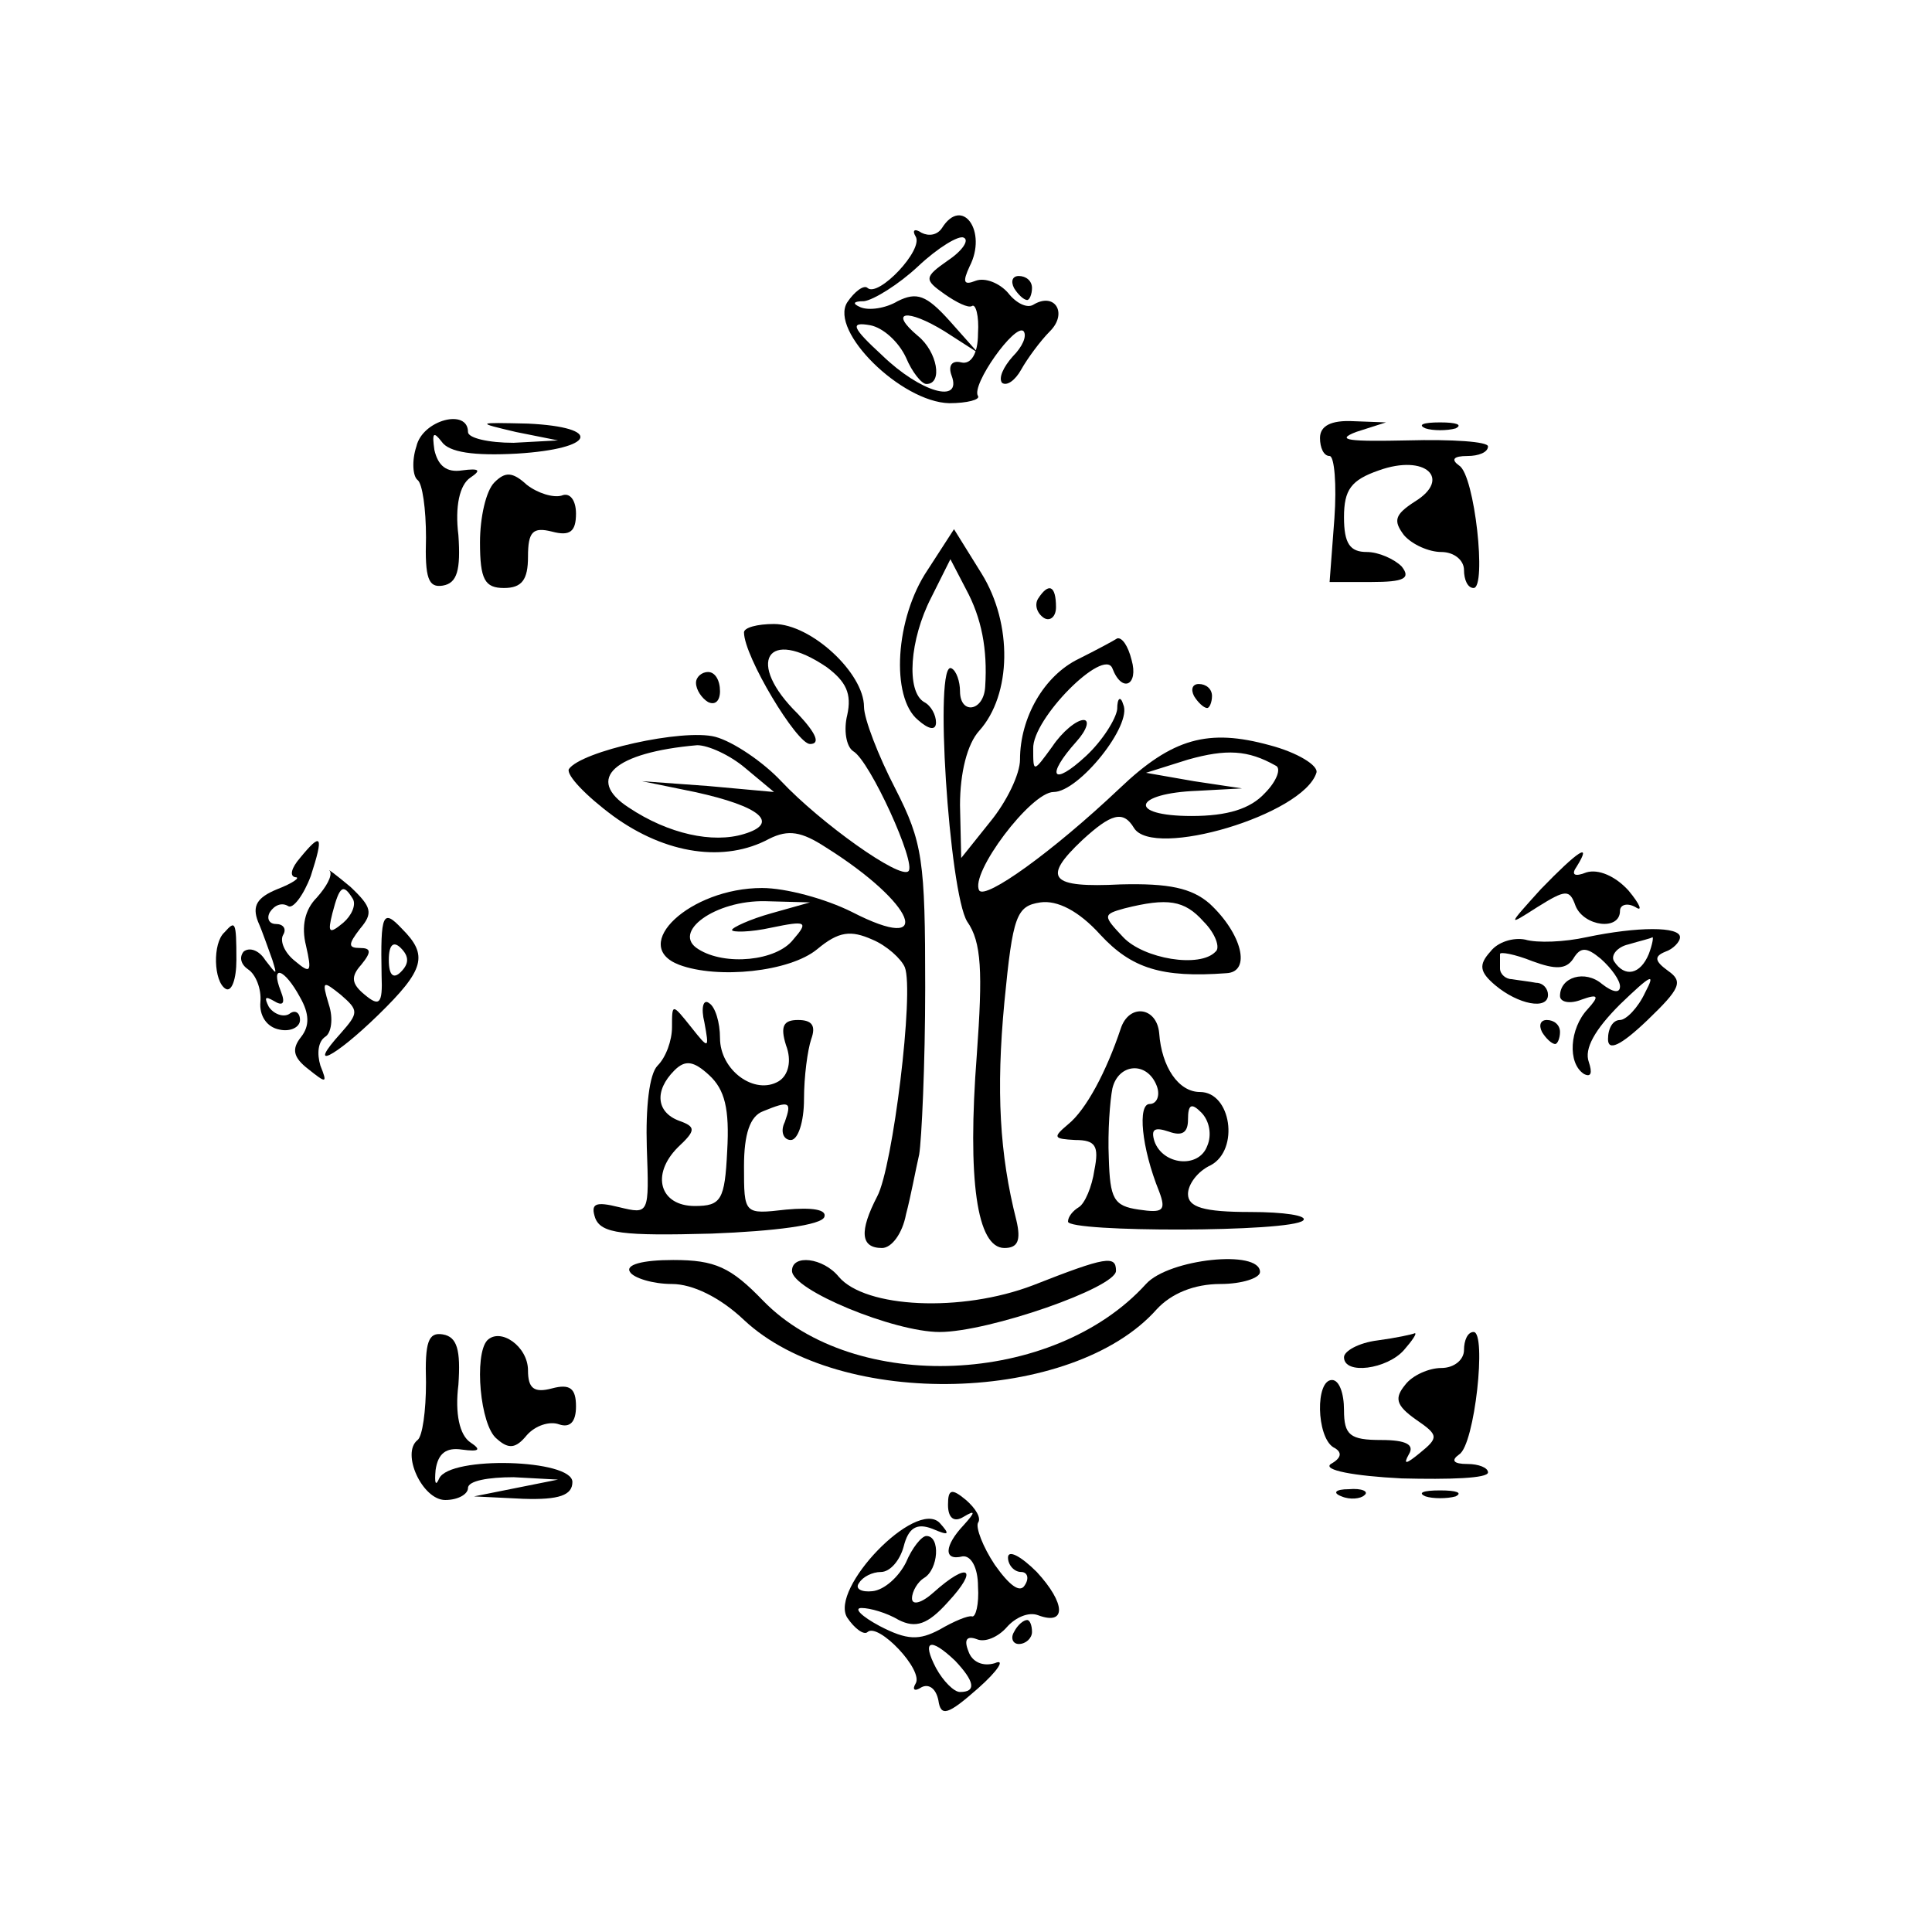 <?xml version="1.0" standalone="no"?>
<!DOCTYPE svg PUBLIC "-//W3C//DTD SVG 20010904//EN"
 "http://www.w3.org/TR/2001/REC-SVG-20010904/DTD/svg10.dtd">
<svg version="1.0" xmlns="http://www.w3.org/2000/svg"
 width="161pt" height="161pt" viewBox="0 0 161 161"
 preserveAspectRatio="xMidYMid meet">
<g transform="translate(0,161) scale(0.1,-0.1)"
fill="#000000" stroke="none">
<path d="M785 1420 c-4 -6 -11 -7 -17 -4 -6 4 -8 2 -5 -3 7 -11 -31 -51 -40
-43 -3 3 -11 -3 -17 -12 -15 -24 45 -83 85 -84 15 0 26 3 24 6 -6 9 31 61 38
54 3 -4 -1 -13 -9 -21 -8 -9 -12 -18 -9 -22 4 -3 11 2 16 11 5 9 16 24 24 32
15 15 4 33 -14 22 -5 -3 -14 1 -21 10 -7 8 -19 13 -27 10 -10 -4 -11 -1 -5 12
15 29 -6 59 -23 32z m5 -27 c-20 -14 -20 -16 -3 -28 10 -7 20 -12 23 -10 3 2
6 -8 5 -23 0 -17 -6 -26 -14 -24 -8 2 -11 -3 -8 -11 9 -24 -26 -14 -58 17 -25
23 -27 28 -10 25 11 -2 24 -14 30 -27 5 -12 13 -22 17 -22 14 0 9 27 -7 40
-25 21 -9 23 22 4 l28 -18 -24 27 c-19 21 -27 24 -43 16 -10 -6 -24 -8 -31 -5
-7 3 -6 5 3 5 8 1 29 14 45 29 17 16 34 26 38 24 5 -2 -1 -11 -13 -19z"/>
<path d="M845 1370 c3 -5 8 -10 11 -10 2 0 4 5 4 10 0 6 -5 10 -11 10 -5 0 -7
-4 -4 -10z"/>
<path d="M347 1238 c-4 -12 -3 -25 1 -28 4 -3 7 -24 7 -48 -1 -34 2 -42 14
-40 12 2 15 13 13 42 -3 24 1 42 10 48 9 6 8 8 -7 6 -13 -2 -20 4 -23 17 -2
14 -1 16 6 7 6 -9 27 -12 63 -10 65 4 72 22 9 25 -43 1 -44 1 -10 -7 l35 -7
-37 -2 c-21 0 -38 4 -38 9 0 20 -38 10 -43 -12z"/>
<path d="M1100 1245 c0 -8 3 -15 8 -15 4 0 6 -24 4 -52 l-4 -53 35 0 c27 0 33
3 25 13 -6 6 -19 12 -29 12 -14 0 -19 7 -19 29 0 23 6 31 29 39 39 14 61 -7
30 -26 -17 -11 -18 -16 -9 -28 7 -8 21 -14 31 -14 11 0 19 -7 19 -15 0 -8 3
-15 8 -15 11 0 1 94 -12 102 -7 5 -5 8 7 8 9 0 17 3 17 8 0 4 -30 6 -67 5 -48
-1 -61 0 -43 7 l25 8 -27 1 c-19 1 -28 -4 -28 -14z"/>
<path d="M1188 1253 c6 -2 18 -2 25 0 6 3 1 5 -13 5 -14 0 -19 -2 -12 -5z"/>
<path d="M412 1208 c-7 -7 -12 -29 -12 -50 0 -31 4 -38 20 -38 15 0 20 7 20
26 0 21 4 25 20 21 15 -4 20 0 20 15 0 11 -5 18 -12 15 -7 -2 -20 2 -29 9 -12
11 -18 11 -27 2z"/>
<path d="M773 1135 c-27 -40 -31 -106 -8 -125 9 -8 15 -9 15 -2 0 6 -4 14 -10
17 -15 9 -12 52 6 87 l16 32 13 -25 c13 -24 18 -50 16 -81 -1 -21 -21 -24 -21
-4 0 8 -3 17 -7 19 -15 9 -2 -187 13 -211 12 -17 13 -42 8 -111 -8 -104 0
-161 23 -161 11 0 14 6 10 23 -14 55 -17 108 -10 182 7 72 10 80 30 83 14 2
32 -7 50 -27 26 -28 51 -36 105 -32 21 1 13 33 -14 58 -15 13 -34 17 -74 16
-59 -3 -66 5 -32 37 24 22 34 25 43 10 16 -26 141 11 152 46 2 6 -16 17 -39
23 -51 14 -81 6 -125 -36 -56 -53 -112 -93 -117 -85 -8 14 43 82 62 82 21 0
66 56 58 73 -2 7 -5 6 -5 -4 -1 -8 -12 -26 -26 -39 -28 -26 -34 -17 -8 12 9
10 11 18 6 18 -6 0 -18 -10 -26 -22 -16 -22 -16 -22 -16 -2 -1 25 59 85 66 67
8 -21 22 -14 16 7 -3 12 -8 19 -12 18 -3 -2 -18 -10 -32 -17 -29 -14 -49 -49
-49 -84 0 -12 -11 -35 -25 -52 l-24 -30 -1 44 c0 27 6 51 16 62 27 30 28 89 2
131 l-23 37 -22 -34z m290 -163 c5 -2 1 -13 -9 -23 -12 -13 -31 -19 -61 -19
-54 0 -49 19 5 21 l37 2 -40 6 -40 7 35 11 c32 9 50 8 73 -5z m-60 -130 c10
-10 14 -22 10 -25 -13 -14 -60 -6 -77 12 -17 18 -17 19 1 24 36 9 50 7 66 -11z"/>
<path d="M865 1111 c-3 -5 -1 -12 5 -16 5 -3 10 1 10 9 0 18 -6 21 -15 7z"/>
<path d="M620 1083 c0 -20 44 -93 55 -93 9 0 5 9 -10 25 -44 43 -26 73 24 39
16 -12 21 -22 17 -40 -3 -12 -1 -26 5 -30 14 -8 53 -94 46 -100 -7 -7 -73 40
-106 75 -15 16 -40 33 -55 37 -27 7 -112 -12 -122 -27 -2 -5 14 -22 37 -39 44
-32 93 -39 130 -19 16 8 27 6 47 -7 75 -47 92 -90 22 -54 -22 11 -55 20 -75
20 -60 0 -111 -48 -69 -64 32 -12 92 -6 115 13 18 15 28 16 46 8 12 -5 24 -16
27 -23 8 -20 -10 -167 -23 -191 -15 -29 -14 -43 4 -43 8 0 17 12 20 28 4 15 8
37 11 50 2 12 5 75 5 139 0 106 -2 121 -25 166 -14 27 -26 58 -26 68 0 28 -44
69 -75 69 -14 0 -25 -3 -25 -7z m1 -113 l24 -20 -55 5 -55 4 44 -9 c55 -12 71
-26 41 -35 -26 -8 -63 0 -96 22 -37 24 -12 46 57 52 9 0 27 -8 40 -19z m22
-121 c-18 -5 -33 -12 -33 -14 0 -2 15 -2 33 2 29 6 31 5 18 -10 -14 -18 -57
-22 -79 -8 -23 14 14 41 56 40 l37 -1 -32 -9z"/>
<path d="M580 1041 c0 -6 5 -13 10 -16 6 -3 10 1 10 9 0 9 -4 16 -10 16 -5 0
-10 -4 -10 -9z"/>
<path d="M995 1030 c3 -5 8 -10 11 -10 2 0 4 5 4 10 0 6 -5 10 -11 10 -5 0 -7
-4 -4 -10z"/>
<path d="M250 895 c-7 -8 -9 -15 -4 -16 5 0 -2 -5 -15 -10 -17 -7 -21 -14 -16
-27 4 -9 9 -24 12 -32 4 -13 4 -13 -6 0 -5 8 -13 11 -18 7 -4 -5 -2 -11 4 -15
6 -4 11 -16 10 -27 -1 -11 5 -21 16 -23 9 -2 17 2 17 8 0 6 -4 9 -9 5 -5 -3
-13 0 -17 6 -4 8 -3 9 4 5 8 -5 10 -2 6 8 -9 23 3 19 16 -5 8 -14 8 -24 1 -33
-8 -10 -7 -17 6 -27 15 -12 16 -12 10 3 -3 10 -2 20 4 24 5 3 7 15 3 27 -6 20
-5 20 10 8 15 -13 15 -15 0 -32 -29 -32 -6 -21 31 15 39 38 42 50 20 72 -16
17 -18 13 -17 -39 1 -24 -2 -26 -14 -16 -11 9 -12 15 -3 25 9 11 8 14 -1 14
-10 0 -10 3 0 16 11 13 10 18 -8 35 -12 10 -20 16 -17 13 2 -4 -3 -13 -11 -22
-10 -10 -13 -24 -9 -40 5 -22 4 -24 -9 -13 -9 7 -13 17 -10 22 3 5 0 9 -6 9
-6 0 -8 5 -5 10 4 6 10 8 15 5 4 -3 13 9 19 25 11 34 9 37 -9 15z m44 -34 c3
-5 -1 -14 -8 -20 -12 -10 -13 -8 -9 8 6 23 9 25 17 12z m40 -61 c-6 -6 -10 -3
-10 10 0 13 4 16 10 10 7 -7 7 -13 0 -20z"/>
<path d="M1284 869 c-28 -31 -28 -31 -3 -15 24 15 27 15 32 1 7 -17 37 -21 37
-4 0 5 6 7 13 3 6 -4 4 2 -6 14 -11 12 -25 18 -35 15 -10 -4 -13 -2 -8 5 13
21 1 13 -30 -19z"/>
<path d="M187 833 c-10 -9 -9 -41 1 -47 5 -3 9 8 9 24 0 33 -1 33 -10 23z"/>
<path d="M1322 829 c-18 -4 -41 -5 -51 -2 -10 2 -23 -2 -29 -10 -10 -11 -9
-17 4 -28 19 -16 44 -21 44 -8 0 5 -4 10 -10 10 -5 1 -14 2 -20 3 -5 0 -10 4
-10 9 0 4 0 9 0 12 0 2 12 0 27 -6 19 -7 28 -7 34 2 6 10 11 10 23 0 9 -8 16
-18 16 -23 0 -6 -6 -5 -15 2 -14 12 -35 6 -35 -10 0 -5 8 -7 18 -3 14 5 15 3
5 -8 -15 -16 -17 -45 -3 -54 6 -3 7 1 4 10 -4 11 5 27 26 48 26 25 30 27 21
10 -6 -13 -16 -23 -21 -23 -6 0 -10 -7 -10 -16 0 -10 10 -6 33 16 27 26 30 32
17 41 -11 8 -12 12 -2 16 6 2 12 8 12 12 0 9 -35 9 -78 0z m52 -14 c-7 -17
-20 -20 -29 -6 -3 5 3 12 12 14 10 3 19 5 20 6 1 0 0 -6 -3 -14z"/>
<path d="M587 758 c4 -22 4 -23 -11 -4 -16 20 -16 20 -16 0 0 -11 -5 -25 -12
-32 -7 -7 -10 -35 -9 -68 2 -56 2 -56 -23 -50 -20 5 -24 3 -20 -9 5 -13 23
-15 97 -13 52 2 92 7 94 14 2 6 -10 8 -32 6 -35 -4 -35 -4 -35 36 0 27 5 42
16 46 22 9 24 8 18 -9 -4 -8 -1 -15 5 -15 6 0 11 15 11 34 0 19 3 41 6 50 4
11 1 16 -11 16 -12 0 -15 -5 -10 -21 5 -13 2 -25 -6 -30 -20 -12 -49 9 -49 36
0 13 -4 26 -9 29 -5 4 -7 -4 -4 -16z m19 -107 c-2 -41 -5 -46 -27 -46 -29 0
-37 26 -14 49 15 14 15 17 1 22 -19 7 -21 25 -4 42 9 9 16 8 29 -4 13 -12 17
-28 15 -63z"/>
<path d="M934 753 c-12 -36 -29 -68 -44 -80 -13 -11 -12 -12 6 -13 17 0 20 -5
16 -25 -2 -14 -8 -28 -13 -31 -5 -3 -9 -8 -9 -12 0 -9 186 -9 196 1 4 4 -16 7
-44 7 -39 0 -52 4 -52 15 0 8 8 19 19 24 24 13 17 61 -9 61 -18 0 -32 21 -34
49 -2 22 -25 25 -32 4z m30 -48 c3 -8 0 -15 -6 -15 -10 0 -7 -36 8 -73 6 -16
3 -18 -17 -15 -21 3 -24 9 -25 43 -1 22 1 48 3 58 5 21 29 23 37 2z m42 -50
c-7 -19 -37 -16 -44 4 -3 10 0 12 12 8 11 -4 16 -1 16 10 0 13 3 14 11 6 7 -7
9 -19 5 -28z"/>
<path d="M1285 750 c3 -5 8 -10 11 -10 2 0 4 5 4 10 0 6 -5 10 -11 10 -5 0 -7
-4 -4 -10z"/>
<path d="M525 550 c3 -5 19 -10 35 -10 17 0 40 -11 60 -30 80 -75 274 -70 344
9 12 13 31 21 53 21 18 0 33 5 33 10 0 19 -76 11 -95 -10 -77 -85 -243 -92
-319 -14 -27 28 -40 34 -75 34 -26 0 -40 -4 -36 -10z"/>
<path d="M660 551 c0 -16 85 -51 123 -51 41 0 147 37 147 51 0 13 -8 12 -69
-12 -60 -23 -140 -19 -162 7 -13 16 -39 19 -39 5z"/>
<path d="M355 458 c0 -24 -3 -45 -7 -48 -14 -11 4 -50 23 -50 11 0 19 5 19 10
0 6 17 9 38 9 l37 -2 -35 -7 -35 -7 41 -2 c30 -1 41 3 41 14 0 19 -102 22
-111 3 -3 -7 -4 -4 -3 7 2 14 9 19 22 17 15 -2 16 0 7 6 -9 6 -13 24 -10 48 2
29 -1 40 -13 42 -12 2 -15 -6 -14 -40z"/>
<path d="M406 493 c-11 -12 -6 -71 8 -82 10 -9 16 -8 25 3 7 8 19 12 27 9 9
-3 14 2 14 15 0 15 -5 19 -20 15 -15 -4 -20 0 -20 15 0 20 -23 36 -34 25z"/>
<path d="M1148 493 c-16 -2 -28 -9 -28 -14 0 -15 36 -10 50 6 7 8 11 14 9 14
-2 -1 -16 -4 -31 -6z"/>
<path d="M1220 485 c0 -8 -8 -15 -19 -15 -10 0 -24 -6 -30 -14 -9 -11 -8 -17
9 -29 19 -13 19 -15 3 -28 -11 -9 -14 -10 -9 -1 5 8 -2 12 -23 12 -26 0 -31 4
-31 25 0 14 -4 25 -10 25 -14 0 -13 -47 1 -56 8 -4 7 -9 -2 -14 -7 -5 19 -10
59 -12 40 -1 72 0 72 5 0 4 -8 7 -17 7 -12 0 -14 3 -7 8 13 8 23 102 12 102
-5 0 -8 -7 -8 -15z"/>
<path d="M790 356 c0 -11 5 -15 13 -10 10 6 10 4 0 -7 -16 -17 -17 -30 -1 -26
7 1 13 -9 13 -25 1 -15 -2 -26 -5 -25 -3 1 -15 -4 -27 -11 -17 -9 -27 -9 -50
3 -15 8 -22 15 -15 15 7 0 21 -4 31 -10 14 -7 24 -4 41 15 26 28 17 34 -12 8
-10 -9 -18 -11 -18 -5 0 6 5 14 10 17 12 7 14 35 2 35 -4 0 -12 -10 -17 -22
-6 -12 -18 -23 -28 -24 -9 -1 -15 2 -11 7 3 5 11 9 18 9 8 0 16 10 19 21 4 16
11 20 24 15 14 -6 15 -5 6 5 -20 20 -92 -55 -77 -79 6 -9 14 -15 17 -12 9 8
47 -32 40 -43 -3 -5 -1 -7 5 -3 6 3 12 -1 14 -11 2 -14 8 -12 33 10 17 15 23
25 14 21 -10 -3 -19 1 -22 10 -4 10 -1 13 7 10 7 -3 18 2 25 10 7 8 18 13 26
10 24 -9 23 10 -1 36 -13 13 -24 19 -24 12 0 -6 5 -12 11 -12 5 0 7 -5 3 -11
-4 -7 -13 0 -25 17 -10 15 -16 31 -14 35 3 4 -2 12 -10 19 -12 10 -15 9 -15
-4z m6 -130 c16 -17 18 -26 4 -26 -5 0 -14 9 -20 20 -12 23 -5 26 16 6z"/>
<path d="M1118 363 c7 -3 16 -2 19 1 4 3 -2 6 -13 5 -11 0 -14 -3 -6 -6z"/>
<path d="M1188 363 c6 -2 18 -2 25 0 6 3 1 5 -13 5 -14 0 -19 -2 -12 -5z"/>
<path d="M845 250 c-3 -5 -1 -10 4 -10 6 0 11 5 11 10 0 6 -2 10 -4 10 -3 0
-8 -4 -11 -10z"/>
</g>
</svg>
